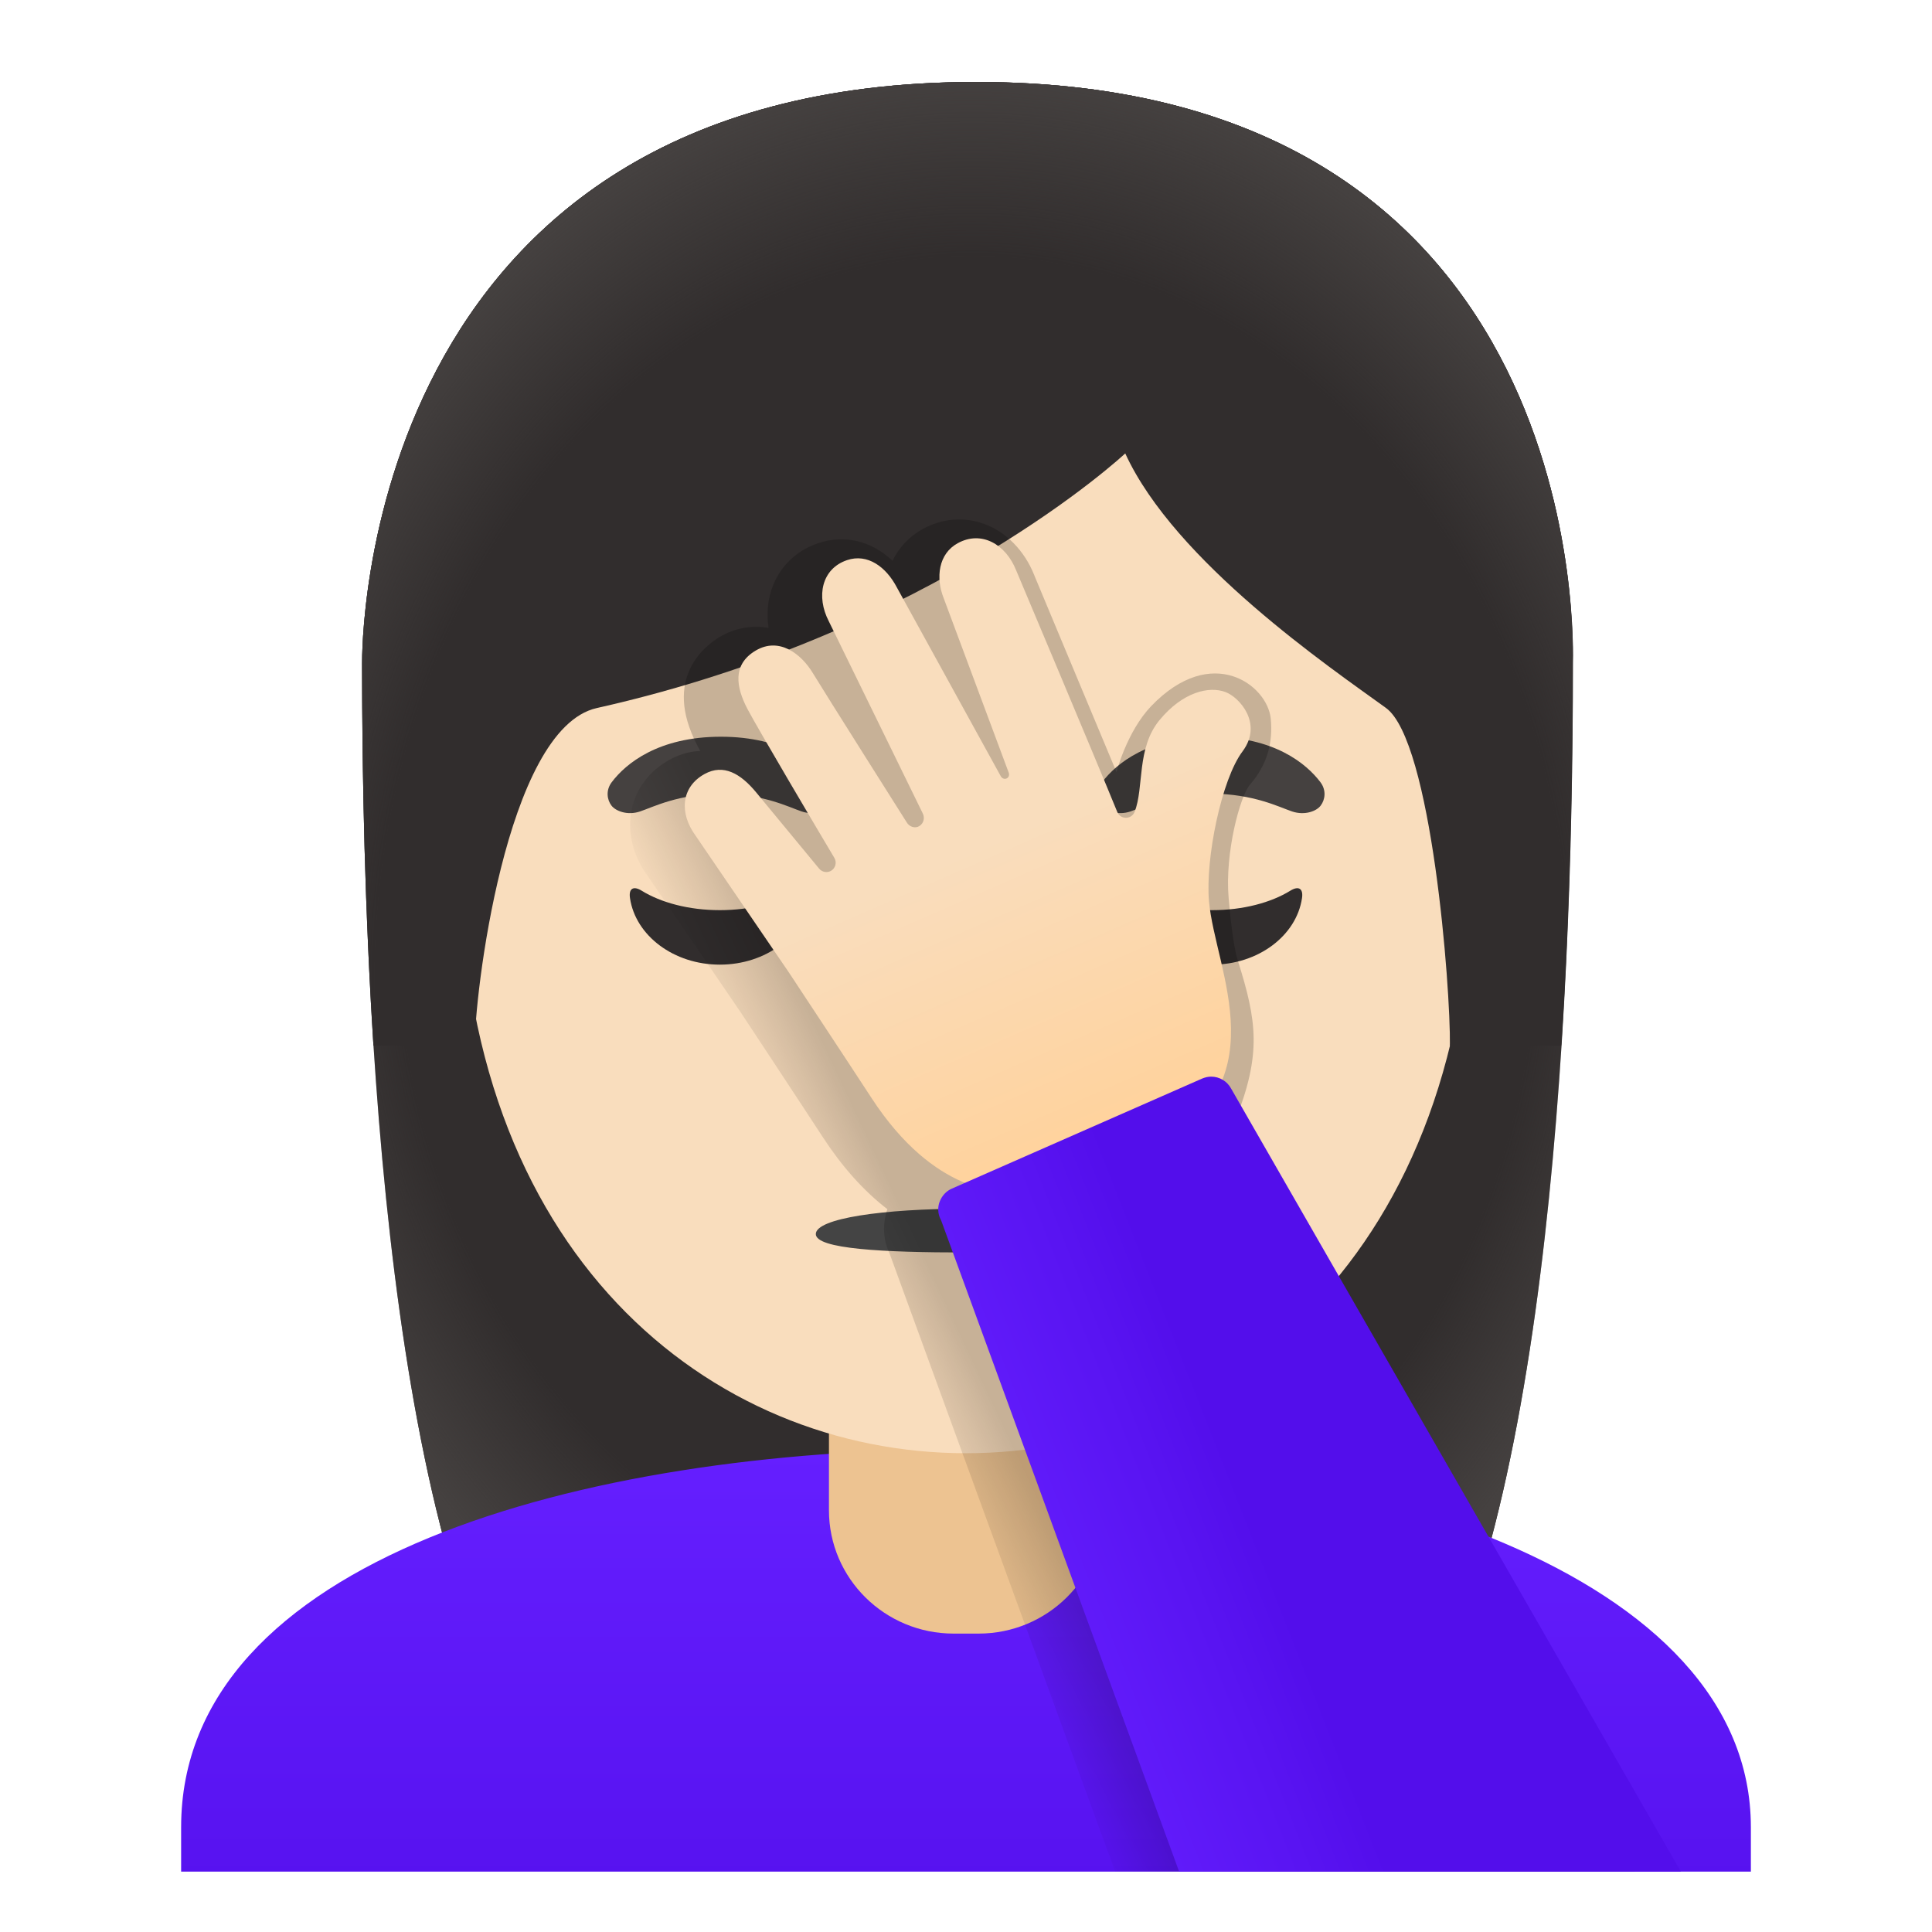 <svg viewBox="0 0 128 128" xmlns="http://www.w3.org/2000/svg">
  <defs>
    <linearGradient id="SVGID_2_" gradientTransform="matrix(1 0 0 -1 0 0)" gradientUnits="userSpaceOnUse" x1="69.985" x2="57.468" y1="-85.288" y2="-91.182">
      <stop offset="0.509" stop-color="#000000"/>
      <stop offset="1" stop-color="#000000" stop-opacity="0"/>
    </linearGradient>
    <linearGradient id="hand_1_" gradientTransform="matrix(1 0 0 -1 0 0)" gradientUnits="userSpaceOnUse" x1="57.76" x2="74.504" y1="-36.375" y2="-74.701">
      <stop offset="0.5" stop-color="#F9DDBD"/>
      <stop offset="1" stop-color="#FFD29C"/>
    </linearGradient>
    <linearGradient id="shirt_x5F_fill_2_" gradientTransform="matrix(1 0 0 -1 0 0)" gradientUnits="userSpaceOnUse" x1="67.094" x2="83.61" y1="-108.886" y2="-102.398">
      <stop offset="0" stop-color="#651FFF"/>
      <stop offset="0.705" stop-color="#5914F2"/>
      <stop offset="1" stop-color="#530EEB"/>
    </linearGradient>
    <linearGradient id="SVGID_1_" gradientTransform="matrix(1 0 0 -1 0 0)" gradientUnits="userSpaceOnUse" x1="64" x2="64" y1="-95.929" y2="-131.437">
      <stop offset="0" stop-color="#651FFF"/>
      <stop offset="0.705" stop-color="#5914F2"/>
      <stop offset="1" stop-color="#530EEB"/>
    </linearGradient>
    <radialGradient id="hairHighlights_2_" cx="64.096" cy="-51.254" gradientTransform="matrix(1 0 0 -1.19 0 0)" gradientUnits="userSpaceOnUse" r="47.532">
      <stop offset="0.794" stop-color="#454140" stop-opacity="0"/>
      <stop offset="1" stop-color="#454140"/>
    </radialGradient>
    <radialGradient id="hairHighlights_3_" cx="64.43" cy="-53.587" gradientTransform="matrix(1 0 0 -1.214 0 0)" gradientUnits="userSpaceOnUse" r="49.788">
      <stop offset="0.794" stop-color="#454140" stop-opacity="0"/>
      <stop offset="1" stop-color="#454140"/>
    </radialGradient>
  </defs>
  <path id="hair_10_" d="M64.67,5.43 C23.66,5.43 23.99,43.35 23.99,43.95 C23.99,68.51 25.87,103.2 35.7,116.85 C39.6,122.26 47.13,122.56 47.13,122.56 L64.1,122.53 L81.07,122.56 C81.07,122.56 88.6,122.26 92.5,116.85 C102.33,103.2 104.21,68.51 104.21,43.95 C104.2,43.35 105.67,5.43 64.67,5.43 Z" fill="#312D2D"/>
  <path id="hairHighlights_1_" d="M64.67,5.43 C23.66,5.43 23.99,43.35 23.99,43.95 C23.99,68.51 25.87,103.2 35.7,116.85 C39.6,122.26 47.13,122.56 47.13,122.56 L64.1,122.53 L81.07,122.56 C81.07,122.56 88.6,122.26 92.5,116.85 C102.33,103.2 104.21,68.51 104.21,43.95 C104.2,43.35 105.67,5.43 64.67,5.43 Z" fill="url(#hairHighlights_2_)"/>
  <path d="M64.13,96 C64.09,96 64.04,96 64,96 C38.51,96.03 12,103.28 12,121.06 L12,124 L13.5,124 L15,124 L113,124 L114.5,124 L116,124 L116,121.06 C116,104.3 89.74,96 64.13,96 Z" fill="url(#SVGID_1_)"/>
  <path d="M54.92,90.08 L54.92,100.06 C54.92,104.57 58.62,108.23 63.18,108.23 L64.83,108.23 C69.39,108.23 73.09,104.57 73.09,100.06 L73.09,90.08 L54.92,90.08 Z" fill="#EDC391"/>
  <path id="head" d="M64.02,11.07 L64.02,11.07 L64.02,11.07 C46.62,11.06 30.49,29.67 30.48,56.45 C30.47,83.09 47.07,96.27 63.98,96.28 C80.89,96.29 97.51,83.13 97.52,56.49 C97.53,29.69 81.42,11.07 64.02,11.07 Z" fill="#F9DDBD"/>
  <path d="M54.99,51.82 C54.06,50.59 51.92,48.81 47.76,48.81 C43.6,48.81 41.45,50.6 40.53,51.82 C40.12,52.36 40.22,52.99 40.51,53.37 C40.77,53.72 41.55,54.05 42.41,53.76 C43.27,53.47 44.95,52.6 47.76,52.58 C50.57,52.6 52.25,53.47 53.11,53.76 C53.97,54.05 54.75,53.73 55.01,53.37 C55.29,52.99 55.39,52.36 54.99,51.82 Z" fill="#454140"/>
  <path d="M87.48,51.82 C86.55,50.59 84.41,48.81 80.25,48.81 C76.09,48.81 73.94,50.6 73.02,51.82 C72.61,52.36 72.71,52.99 73,53.37 C73.26,53.72 74.04,54.05 74.9,53.76 C75.76,53.47 77.44,52.6 80.25,52.58 C83.06,52.6 84.74,53.47 85.6,53.76 C86.46,54.05 87.24,53.73 87.5,53.37 C87.79,52.99 87.89,52.36 87.48,51.82 Z" fill="#454140"/>
  <path id="nose" d="M67.81,68.06 C67.7,68.02 67.6,67.99 67.49,67.98 L60.5,67.98 C60.39,67.99 60.29,68.02 60.18,68.06 C59.55,68.32 59.2,68.97 59.5,69.67 C59.8,70.37 61.19,72.33 63.99,72.33 C66.79,72.33 68.19,70.37 68.48,69.67 C68.79,68.97 68.45,68.31 67.81,68.06 Z" fill="#DBA689"/>
  <path d="M47.69,60.3 C45.63,60.3 43.79,59.8 42.51,59.01 C41.96,58.67 41.64,58.87 41.74,59.51 C42.11,61.99 44.64,63.91 47.69,63.91 C50.75,63.91 53.27,61.99 53.64,59.51 C53.74,58.87 53.42,58.67 52.87,59.01 C51.59,59.8 49.75,60.3 47.69,60.3 Z" fill="#312D2D"/>
  <path d="M80.31,60.3 C78.25,60.3 76.41,59.8 75.13,59.01 C74.58,58.67 74.26,58.87 74.36,59.51 C74.74,61.99 77.26,63.91 80.31,63.91 C83.36,63.91 85.89,61.99 86.26,59.51 C86.36,58.87 86.04,58.67 85.49,59.01 C84.21,59.8 82.36,60.3 80.31,60.3 Z" fill="#312D2D"/>
  <path id="mouth" d="M73.95,81.76 C73.95,82.77 69.49,82.98 64,82.98 C58.51,82.98 54.05,82.75 54.05,81.76 C54.05,80.72 58.51,80.08 64,80.08 C69.49,80.08 73.95,80.7 73.95,81.76 Z" fill="#444444"/>
  <path id="hair_5_" d="M64.67,5.43 C23.66,5.43 23.99,43.35 23.99,43.95 C23.99,51.71 24.18,60.48 24.74,69.27 L31.46,69.25 C31.4,66.33 33.45,48.28 39.54,46.91 C61.9,41.9 74.55,30.04 74.55,30.04 C77.84,37.22 88.13,44.23 91.82,46.9 C94.85,49.09 96.11,65.45 96.06,69.28 L103.43,69.28 C103.43,69.23 103.45,69.18 103.45,69.12 C104.01,60.37 104.19,51.66 104.19,43.95 C104.2,43.35 105.67,5.43 64.67,5.43 Z" fill="#312D2D"/>
  <path id="hairHighlights" d="M64.67,5.43 C23.66,5.43 23.99,43.35 23.99,43.95 C23.99,51.71 24.18,60.48 24.74,69.27 L31.46,69.25 C31.4,66.33 33.45,48.28 39.54,46.91 C61.9,41.9 74.55,30.04 74.55,30.04 C77.84,37.22 88.13,44.23 91.82,46.9 C94.85,49.09 96.11,65.45 96.06,69.28 L103.43,69.28 C103.43,69.23 103.45,69.18 103.45,69.12 C104.01,60.37 104.19,51.66 104.19,43.95 C104.2,43.35 105.67,5.43 64.67,5.43 Z" fill="url(#hairHighlights_3_)"/>
  <path d="M81.84,74.24 C83.59,69.81 83.28,67.67 82,63.61 C81.67,62.56 81.47,60.27 81.4,59.49 C81.14,56.51 82.16,52.74 82.81,51.99 C84,50.62 84.34,49.14 84.19,47.61 C83.97,45.39 80.3,42.6 76.28,46.77 C74.66,48.46 73.97,51.15 73.97,51.15 C72.16,46.84 68.99,39.22 68.58,38.25 L68.52,38.1 C67.87,36.47 66.64,35.22 65.17,34.7 C63.84,34.22 62.41,34.35 61.13,35.05 C60.25,35.53 59.56,36.27 59.13,37.15 C57.75,35.85 55.97,35.39 54.2,35.99 C52.81,36.46 51.75,37.45 51.22,38.77 C50.87,39.65 50.77,40.62 50.92,41.6 C49.83,41.4 48.7,41.6 47.68,42.2 C46.74,42.76 43.87,44.91 46.19,49.37 C46.24,49.47 46.31,49.6 46.4,49.75 C45.52,49.79 44.81,50.08 44.35,50.34 C43.05,51.06 42.16,52.21 41.86,53.59 C41.53,55.07 41.92,56.69 42.9,58.02 L49.08,67.08 C49.08,67.08 52.95,72.94 54.54,75.38 C55.81,77.32 57.23,78.91 58.79,80.11 C58.45,81.1 58.51,82.16 58.93,83.03 L73.88,124 L108.34,124 C108.34,124 81.85,74.25 81.84,74.24 Z" fill="url(#SVGID_2_)" opacity="0.2"/>
  <path id="hand" d="M81.19,45.85 C80.11,45.44 78.36,45.84 76.82,47.71 C75.28,49.58 75.81,52.17 75.17,53.79 C74.96,54.31 74.23,54.31 74.02,53.79 C72.62,50.35 67.32,37.78 67.32,37.78 C66.64,36.07 65.03,35.12 63.45,35.99 C62.19,36.68 61.96,38.25 62.54,39.68 L66.83,51.19 C66.89,51.34 66.83,51.51 66.7,51.57 L66.7,51.57 C66.56,51.64 66.38,51.58 66.3,51.42 L59.42,38.92 C58.71,37.56 57.48,36.65 56.12,37.11 C54.43,37.68 54.06,39.52 54.91,41.16 L61.13,53.88 C61.29,54.19 61.19,54.55 60.92,54.72 C60.92,54.72 60.91,54.72 60.91,54.73 C60.63,54.9 60.25,54.79 60.07,54.48 C60.07,54.48 54.61,45.85 53.85,44.59 C53.09,43.33 51.63,42.18 50.07,43.1 C48.51,44.02 48.76,45.52 49.52,46.97 C50.17,48.21 54.13,54.91 55.28,56.84 C55.45,57.13 55.36,57.5 55.08,57.68 L55.08,57.68 C54.82,57.85 54.47,57.79 54.27,57.55 L50.1,52.5 C49.07,51.25 47.93,50.59 46.68,51.28 C45.12,52.14 44.99,53.87 46.08,55.36 L52.28,64.45 C52.28,64.45 56.16,70.32 57.75,72.76 C61.94,79.18 66.37,79 67.27,79.02 C69.61,79.07 74.51,77.01 76.09,76.25 C84.92,72.01 80.5,64.31 80.1,59.72 C79.85,56.89 80.93,51.61 82.33,49.77 C83.69,47.93 82.11,46.19 81.19,45.85 Z" fill="url(#hand_1_)"/>
  <path id="shirt_x5F_fill_1_" d="M78.12,124 L62.37,80.9 C62.35,80.86 62.34,80.81 62.31,80.77 C62.13,80.4 62.11,79.98 62.26,79.6 C62.41,79.22 62.69,78.91 63.06,78.75 L79.64,71.46 C79.83,71.38 80.04,71.33 80.24,71.33 C80.8,71.33 81.31,71.64 81.57,72.13 L111.36,124 L78.12,124 Z" fill="url(#shirt_x5F_fill_2_)"/>
</svg>